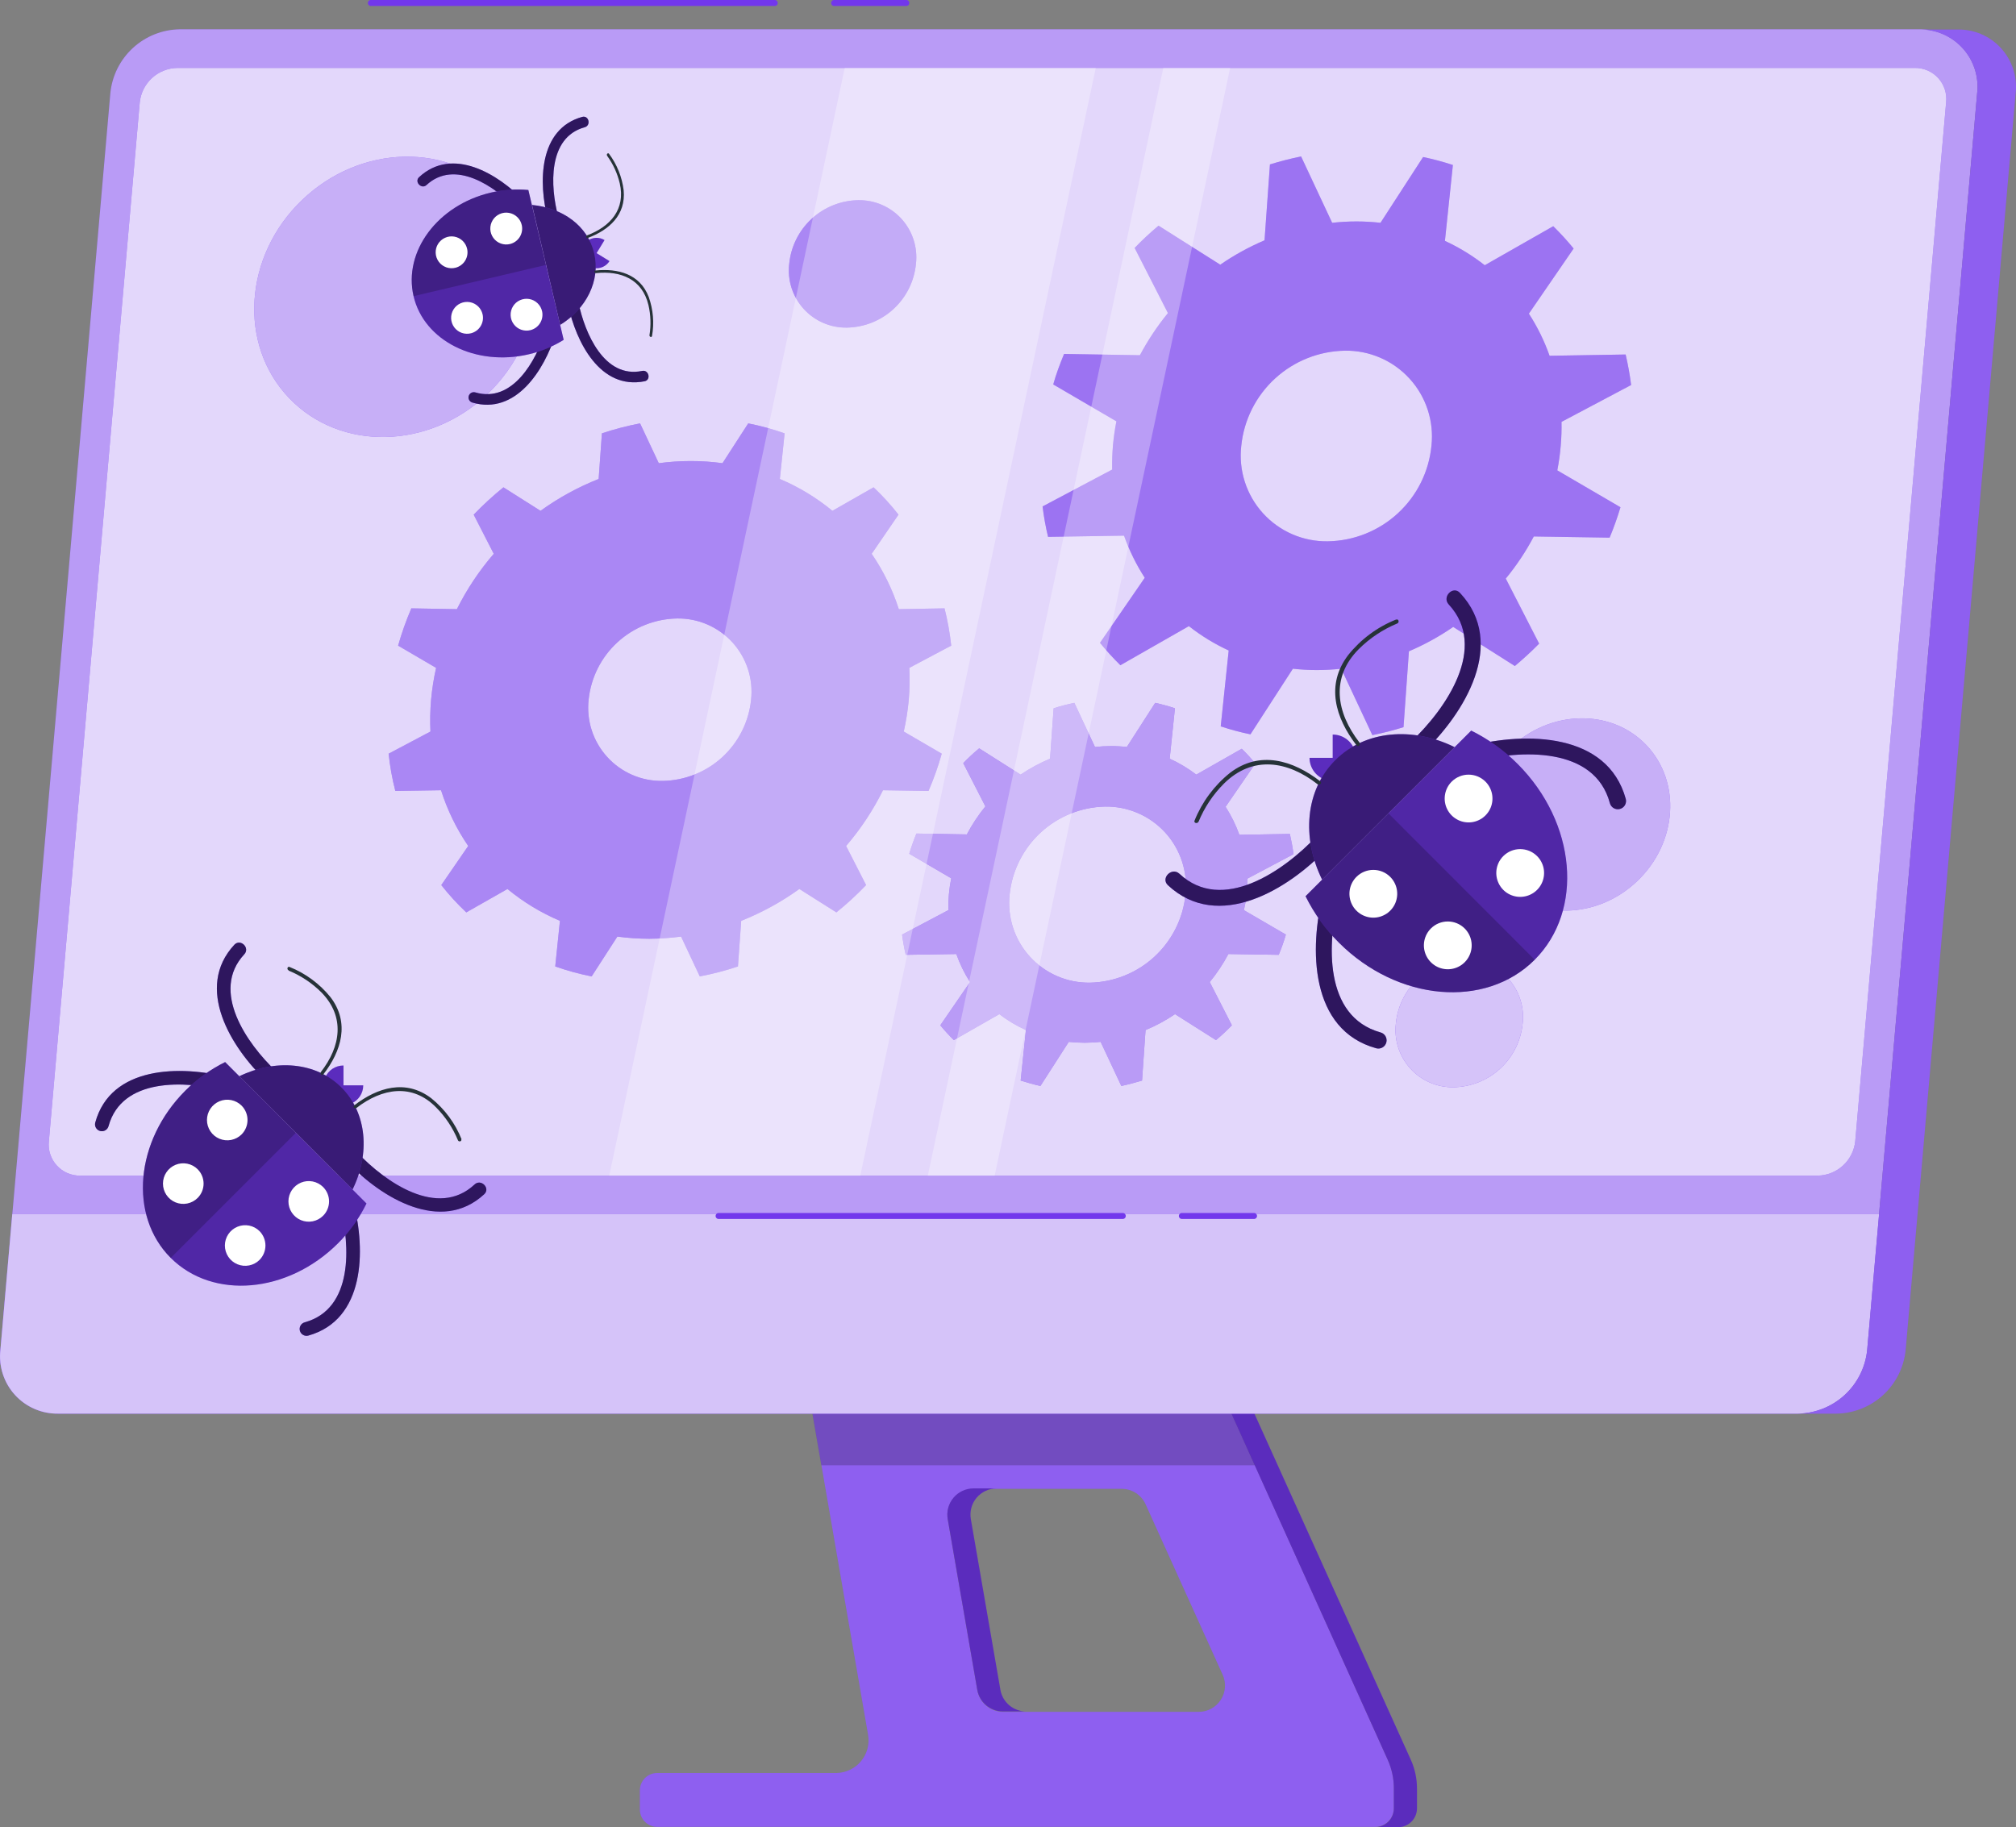 <svg width="139" height="126" viewBox="0 0 139 126" fill="none" xmlns="http://www.w3.org/2000/svg">
<rect x="0" y="0" width="139" height="126" fill="#808080" stroke="none"/>
<path d="M95.677 121.344L83.651 94.684H55.537L59.853 119.63C59.908 119.952 59.894 120.282 59.809 120.597C59.725 120.912 59.573 121.205 59.364 121.456C59.155 121.707 58.894 121.909 58.599 122.049C58.304 122.189 57.983 122.263 57.656 122.266H45.312C44.996 122.266 44.693 122.392 44.469 122.615C44.246 122.839 44.12 123.142 44.12 123.458V124.787C44.12 125.103 44.246 125.406 44.469 125.629C44.693 125.853 44.996 125.978 45.312 125.978H94.809C95.153 125.978 95.483 125.842 95.726 125.599C95.969 125.356 96.105 125.026 96.105 124.682V123.304C96.102 122.628 95.956 121.96 95.677 121.344ZM82.657 118.049H69.16C68.734 118.05 68.322 117.9 67.996 117.625C67.67 117.351 67.453 116.97 67.381 116.55L65.344 104.782C65.299 104.523 65.311 104.256 65.38 104.002C65.45 103.747 65.573 103.511 65.744 103.309C65.914 103.108 66.126 102.946 66.365 102.835C66.604 102.725 66.865 102.668 67.129 102.668H77.337C77.684 102.668 78.024 102.768 78.316 102.956C78.608 103.144 78.84 103.412 78.984 103.728L84.305 115.496C84.428 115.771 84.481 116.073 84.458 116.374C84.435 116.675 84.338 116.966 84.174 117.219C84.01 117.473 83.786 117.682 83.521 117.827C83.256 117.971 82.959 118.048 82.657 118.049Z" fill="#7237EC"/>
<path opacity="0.2" d="M95.677 121.344L83.651 94.684H55.537L59.853 119.63C59.908 119.952 59.894 120.282 59.809 120.597C59.725 120.912 59.573 121.205 59.364 121.456C59.155 121.707 58.894 121.909 58.599 122.049C58.304 122.189 57.983 122.263 57.656 122.266H45.312C44.996 122.266 44.693 122.392 44.469 122.615C44.246 122.839 44.12 123.142 44.12 123.458V124.787C44.12 125.103 44.246 125.406 44.469 125.629C44.693 125.853 44.996 125.978 45.312 125.978H94.809C95.153 125.978 95.483 125.842 95.726 125.599C95.969 125.356 96.105 125.026 96.105 124.682V123.304C96.102 122.628 95.956 121.96 95.677 121.344ZM82.657 118.049H69.16C68.734 118.05 68.322 117.9 67.996 117.625C67.67 117.351 67.453 116.97 67.381 116.55L65.344 104.782C65.299 104.523 65.311 104.256 65.38 104.002C65.45 103.747 65.573 103.511 65.744 103.309C65.914 103.108 66.126 102.946 66.365 102.835C66.604 102.725 66.865 102.668 67.129 102.668H77.337C77.684 102.668 78.024 102.768 78.316 102.956C78.608 103.144 78.84 103.412 78.984 103.728L84.305 115.496C84.428 115.771 84.481 116.073 84.458 116.374C84.435 116.675 84.338 116.966 84.174 117.219C84.01 117.473 83.786 117.682 83.521 117.827C83.256 117.971 82.959 118.048 82.657 118.049Z" fill="white"/>
<path d="M68.715 102.641H67.129C66.865 102.64 66.604 102.697 66.365 102.808C66.126 102.919 65.914 103.08 65.744 103.282C65.573 103.483 65.45 103.72 65.38 103.974C65.311 104.228 65.299 104.495 65.344 104.755L67.381 116.522C67.453 116.942 67.67 117.323 67.996 117.598C68.322 117.872 68.734 118.022 69.16 118.021H70.753C70.327 118.022 69.914 117.872 69.588 117.598C69.263 117.323 69.045 116.942 68.974 116.522L66.936 104.755C66.891 104.495 66.904 104.229 66.973 103.975C67.041 103.721 67.165 103.485 67.334 103.284C67.504 103.083 67.715 102.921 67.954 102.81C68.192 102.698 68.452 102.641 68.715 102.641Z" fill="#7237EC"/>
<path d="M97.269 121.344L85.233 94.706H83.651L95.677 121.344C95.959 121.967 96.105 122.642 96.105 123.326V124.704C96.105 124.874 96.072 125.043 96.007 125.2C95.942 125.357 95.846 125.5 95.726 125.621C95.605 125.741 95.463 125.836 95.305 125.901C95.148 125.967 94.98 126 94.809 126H96.402C96.572 126 96.74 125.967 96.898 125.901C97.055 125.836 97.198 125.741 97.318 125.621C97.439 125.5 97.534 125.357 97.599 125.2C97.664 125.043 97.698 124.874 97.698 124.704V123.326C97.697 122.642 97.551 121.967 97.269 121.344Z" fill="#7237EC"/>
<g opacity="0.2">
<path d="M68.715 102.641H67.128C66.865 102.64 66.604 102.697 66.365 102.808C66.126 102.919 65.914 103.08 65.743 103.282C65.573 103.483 65.45 103.72 65.38 103.974C65.311 104.228 65.299 104.495 65.344 104.755L67.381 116.522C67.452 116.942 67.67 117.323 67.996 117.598C68.322 117.872 68.734 118.022 69.16 118.021H70.753C70.327 118.022 69.914 117.872 69.588 117.598C69.263 117.323 69.045 116.942 68.974 116.522L66.936 104.755C66.891 104.495 66.904 104.229 66.973 103.975C67.041 103.721 67.165 103.485 67.334 103.284C67.504 103.083 67.715 102.921 67.954 102.81C68.192 102.698 68.452 102.641 68.715 102.641Z" fill="black"/>
<path d="M97.269 121.344L85.233 94.706H83.651L95.677 121.344C95.959 121.967 96.105 122.642 96.105 123.326V124.704C96.105 124.874 96.072 125.043 96.007 125.2C95.942 125.357 95.846 125.5 95.726 125.621C95.605 125.741 95.463 125.836 95.305 125.901C95.148 125.967 94.98 126 94.809 126H96.402C96.572 126 96.74 125.967 96.898 125.901C97.055 125.836 97.198 125.741 97.318 125.621C97.439 125.5 97.534 125.357 97.599 125.2C97.664 125.043 97.698 124.874 97.698 124.704V123.326C97.697 122.642 97.551 121.967 97.269 121.344Z" fill="black"/>
</g>
<path opacity="0.2" d="M83.64 94.684H55.526L56.629 101.048H86.518L83.64 94.684Z" fill="black"/>
<path d="M123.973 97.479H4.03C3.467 97.49 2.909 97.38 2.393 97.157C1.876 96.935 1.413 96.605 1.035 96.189C0.656 95.773 0.371 95.281 0.198 94.746C0.025 94.211 -0.031 93.645 0.032 93.086L7.61 6.414C7.729 5.224 8.281 4.12 9.161 3.31C10.04 2.5 11.186 2.042 12.382 2.021H132.325C132.887 2.01 133.445 2.12 133.962 2.342C134.478 2.565 134.941 2.895 135.32 3.311C135.698 3.727 135.983 4.219 136.156 4.754C136.329 5.289 136.386 5.855 136.322 6.414L128.739 93.091C128.62 94.279 128.068 95.382 127.19 96.191C126.311 97 125.167 97.458 123.973 97.479Z" fill="#7237EC"/>
<path opacity="0.5" d="M123.973 97.479H4.03C3.467 97.49 2.909 97.38 2.393 97.157C1.876 96.935 1.413 96.605 1.035 96.189C0.656 95.773 0.371 95.281 0.198 94.746C0.025 94.211 -0.031 93.645 0.032 93.086L7.61 6.414C7.729 5.224 8.281 4.12 9.161 3.31C10.04 2.5 11.186 2.042 12.382 2.021H132.325C132.887 2.01 133.445 2.12 133.962 2.342C134.478 2.565 134.941 2.895 135.32 3.311C135.698 3.727 135.983 4.219 136.156 4.754C136.329 5.289 136.386 5.855 136.322 6.414L128.739 93.091C128.62 94.279 128.068 95.382 127.19 96.191C126.311 97 125.167 97.458 123.973 97.479Z" fill="white"/>
<path d="M0.845 83.723L0.027 93.091C-0.037 93.65 0.02 94.216 0.193 94.751C0.366 95.286 0.651 95.778 1.029 96.194C1.408 96.61 1.871 96.94 2.387 97.162C2.904 97.385 3.462 97.495 4.024 97.484H123.973C125.168 97.463 126.313 97.004 127.192 96.194C128.07 95.384 128.621 94.28 128.739 93.091L129.563 83.723H0.845Z" fill="#7237EC"/>
<path opacity="0.7" d="M0.845 83.723L0.027 93.091C-0.037 93.65 0.02 94.216 0.193 94.751C0.366 95.286 0.651 95.778 1.029 96.194C1.408 96.61 1.871 96.94 2.387 97.162C2.904 97.385 3.462 97.495 4.024 97.484H123.973C125.168 97.463 126.313 97.004 127.192 96.194C128.07 95.384 128.621 94.28 128.739 93.091L129.563 83.723H0.845Z" fill="white"/>
<path d="M125.329 81.071H5.54C5.235 81.077 4.933 81.018 4.653 80.898C4.373 80.777 4.122 80.599 3.917 80.374C3.712 80.148 3.557 79.882 3.463 79.593C3.368 79.303 3.337 78.996 3.371 78.694L9.636 7.062C9.702 6.418 10.001 5.82 10.478 5.382C10.954 4.944 11.575 4.695 12.222 4.684H132.012C132.316 4.678 132.619 4.737 132.899 4.858C133.178 4.978 133.429 5.157 133.635 5.382C133.84 5.607 133.995 5.873 134.089 6.163C134.183 6.452 134.215 6.759 134.181 7.062L127.916 78.694C127.85 79.338 127.55 79.935 127.074 80.374C126.597 80.812 125.976 81.06 125.329 81.071Z" fill="#7237EC"/>
<path opacity="0.8" d="M125.329 81.071H5.54C5.235 81.077 4.933 81.018 4.653 80.898C4.373 80.777 4.122 80.599 3.917 80.374C3.712 80.148 3.557 79.882 3.463 79.593C3.368 79.303 3.337 78.996 3.371 78.694L9.636 7.062C9.702 6.418 10.001 5.82 10.478 5.382C10.954 4.944 11.575 4.695 12.222 4.684H132.012C132.316 4.678 132.619 4.737 132.899 4.858C133.178 4.978 133.429 5.157 133.635 5.382C133.84 5.607 133.995 5.873 134.089 6.163C134.183 6.452 134.215 6.759 134.181 7.062L127.916 78.694C127.85 79.338 127.55 79.935 127.074 80.374C126.597 80.812 125.976 81.06 125.329 81.071Z" fill="white"/>
<path d="M134.977 2.037H132.325C132.887 2.027 133.445 2.136 133.962 2.359C134.478 2.581 134.941 2.912 135.32 3.328C135.698 3.743 135.983 4.235 136.156 4.771C136.329 5.306 136.386 5.871 136.322 6.43L128.739 93.092C128.621 94.281 128.07 95.385 127.192 96.195C126.313 97.004 125.168 97.463 123.973 97.484H126.625C127.82 97.463 128.965 97.004 129.844 96.195C130.722 95.385 131.273 94.281 131.391 93.092L138.975 6.419C139.036 5.861 138.979 5.297 138.805 4.763C138.631 4.229 138.346 3.739 137.967 3.324C137.589 2.909 137.127 2.58 136.611 2.358C136.095 2.136 135.538 2.027 134.977 2.037Z" fill="#7237EC"/>
<path opacity="0.2" d="M134.977 2.037H132.325C132.887 2.027 133.445 2.136 133.962 2.359C134.478 2.581 134.941 2.912 135.32 3.328C135.698 3.743 135.983 4.235 136.156 4.771C136.329 5.306 136.386 5.871 136.322 6.43L128.739 93.092C128.621 94.281 128.07 95.385 127.192 96.195C126.313 97.004 125.168 97.463 123.973 97.484H126.625C127.82 97.463 128.965 97.004 129.844 96.195C130.722 95.385 131.273 94.281 131.391 93.092L138.975 6.419C139.036 5.861 138.979 5.297 138.805 4.763C138.631 4.229 138.346 3.739 137.967 3.324C137.589 2.909 137.127 2.58 136.611 2.358C136.095 2.136 135.538 2.027 134.977 2.037Z" fill="white"/>
<path d="M62.659 48.251C62.72 47.521 62.733 46.787 62.697 46.055L65.585 44.523C65.492 43.656 65.337 42.798 65.124 41.953L61.972 42.008C61.536 40.651 60.906 39.366 60.1 38.191L61.95 35.49C61.426 34.819 60.851 34.19 60.232 33.606L57.393 35.226C56.297 34.323 55.076 33.583 53.769 33.03L54.098 29.883C53.279 29.594 52.441 29.365 51.589 29.197L49.815 31.942C49.087 31.842 48.353 31.793 47.618 31.794C46.884 31.794 46.15 31.844 45.422 31.942L44.132 29.197C43.24 29.367 42.362 29.596 41.501 29.883L41.276 33.03C39.854 33.593 38.508 34.331 37.268 35.226L34.709 33.606C33.989 34.192 33.304 34.821 32.66 35.49L34.044 38.191C33.041 39.352 32.187 40.635 31.502 42.008L28.361 41.953C28.002 42.789 27.697 43.647 27.449 44.523L30.069 46.055C29.906 46.779 29.791 47.512 29.723 48.251C29.66 48.981 29.645 49.715 29.679 50.447L26.796 51.974C26.886 52.841 27.04 53.7 27.257 54.544L30.409 54.495C30.843 55.86 31.473 57.155 32.282 58.338L30.426 61.035C30.952 61.705 31.529 62.334 32.15 62.918L34.989 61.304C36.083 62.207 37.301 62.947 38.607 63.5L38.283 66.646C39.102 66.936 39.941 67.165 40.793 67.333L42.566 64.587C43.295 64.685 44.028 64.734 44.763 64.736C45.498 64.732 46.231 64.683 46.959 64.587L48.25 67.333C49.141 67.163 50.02 66.934 50.88 66.646L51.105 63.5C52.526 62.935 53.873 62.197 55.114 61.304L57.667 62.918C58.39 62.335 59.074 61.706 59.715 61.035L58.337 58.338C59.342 57.169 60.197 55.877 60.88 54.495L64.02 54.544C64.381 53.709 64.686 52.85 64.932 51.974L62.313 50.447C62.475 49.724 62.591 48.99 62.659 48.251ZM45.697 53.852C44.979 53.866 44.267 53.726 43.607 53.443C42.948 53.16 42.357 52.739 41.873 52.209C41.389 51.678 41.024 51.051 40.801 50.369C40.579 49.686 40.505 48.964 40.584 48.251C40.74 46.735 41.445 45.328 42.567 44.296C43.689 43.264 45.15 42.678 46.674 42.65C47.391 42.637 48.103 42.777 48.762 43.061C49.421 43.345 50.012 43.766 50.496 44.295C50.979 44.825 51.344 45.452 51.567 46.134C51.79 46.816 51.864 47.538 51.786 48.251C51.632 49.768 50.927 51.176 49.805 52.208C48.683 53.24 47.221 53.825 45.697 53.852Z" fill="#7237EC"/>
<path opacity="0.4" d="M62.659 48.251C62.72 47.521 62.733 46.787 62.697 46.055L65.585 44.523C65.492 43.656 65.337 42.798 65.124 41.953L61.972 42.008C61.536 40.651 60.906 39.366 60.1 38.191L61.95 35.49C61.426 34.819 60.851 34.19 60.232 33.606L57.393 35.226C56.297 34.323 55.076 33.583 53.769 33.03L54.098 29.883C53.279 29.594 52.441 29.365 51.589 29.197L49.815 31.942C49.087 31.842 48.353 31.793 47.618 31.794C46.884 31.794 46.15 31.844 45.422 31.942L44.132 29.197C43.24 29.367 42.362 29.596 41.501 29.883L41.276 33.03C39.854 33.593 38.508 34.331 37.268 35.226L34.709 33.606C33.989 34.192 33.304 34.821 32.66 35.49L34.044 38.191C33.041 39.352 32.187 40.635 31.502 42.008L28.361 41.953C28.002 42.789 27.697 43.647 27.449 44.523L30.069 46.055C29.906 46.779 29.791 47.512 29.723 48.251C29.66 48.981 29.645 49.715 29.679 50.447L26.796 51.974C26.886 52.841 27.04 53.7 27.257 54.544L30.409 54.495C30.843 55.86 31.473 57.155 32.282 58.338L30.426 61.035C30.952 61.705 31.529 62.334 32.15 62.918L34.989 61.304C36.083 62.207 37.301 62.947 38.607 63.5L38.283 66.646C39.102 66.936 39.941 67.165 40.793 67.333L42.566 64.587C43.295 64.685 44.028 64.734 44.763 64.736C45.498 64.732 46.231 64.683 46.959 64.587L48.25 67.333C49.141 67.163 50.02 66.934 50.88 66.646L51.105 63.5C52.526 62.935 53.873 62.197 55.114 61.304L57.667 62.918C58.39 62.335 59.074 61.706 59.715 61.035L58.337 58.338C59.342 57.169 60.197 55.877 60.88 54.495L64.02 54.544C64.381 53.709 64.686 52.85 64.932 51.974L62.313 50.447C62.475 49.724 62.591 48.99 62.659 48.251ZM45.697 53.852C44.979 53.866 44.267 53.726 43.607 53.443C42.948 53.16 42.357 52.739 41.873 52.209C41.389 51.678 41.024 51.051 40.801 50.369C40.579 49.686 40.505 48.964 40.584 48.251C40.74 46.735 41.445 45.328 42.567 44.296C43.689 43.264 45.15 42.678 46.674 42.65C47.391 42.637 48.103 42.777 48.762 43.061C49.421 43.345 50.012 43.766 50.496 44.295C50.979 44.825 51.344 45.452 51.567 46.134C51.79 46.816 51.864 47.538 51.786 48.251C51.632 49.768 50.927 51.176 49.805 52.208C48.683 53.24 47.221 53.825 45.697 53.852Z" fill="white"/>
<path d="M107.609 30.739C107.656 30.192 107.675 29.642 107.664 29.092L112.463 26.55C112.375 25.842 112.248 25.14 112.085 24.447L106.84 24.534C106.481 23.513 106.002 22.538 105.413 21.63L108.499 17.138C108.059 16.599 107.59 16.086 107.093 15.6L102.371 18.291C101.524 17.627 100.602 17.063 99.625 16.611L100.174 11.378C99.5 11.157 98.815 10.973 98.121 10.829L95.183 15.364C94.636 15.303 94.086 15.272 93.535 15.271C92.972 15.271 92.409 15.303 91.85 15.364L89.708 10.79C88.984 10.936 88.267 11.12 87.561 11.339L87.188 16.572C86.116 17.029 85.093 17.591 84.135 18.253L79.879 15.562C79.297 16.051 78.742 16.561 78.232 17.099L80.527 21.591C79.789 22.494 79.142 23.467 78.594 24.496L73.366 24.408C73.086 25.095 72.817 25.792 72.62 26.511L76.974 29.054C76.868 29.599 76.79 30.148 76.738 30.701C76.69 31.26 76.671 31.821 76.683 32.381L71.884 34.924C71.97 35.63 72.096 36.33 72.263 37.021L77.501 36.939C77.863 37.959 78.342 38.934 78.929 39.844L75.843 44.33C76.282 44.87 76.752 45.385 77.249 45.873L81.971 43.177C82.817 43.843 83.739 44.407 84.717 44.857L84.168 50.09C84.839 50.314 85.523 50.497 86.216 50.639L89.142 46.115C89.689 46.175 90.239 46.207 90.79 46.208C91.353 46.207 91.916 46.176 92.476 46.115L94.623 50.694C95.348 50.55 96.064 50.367 96.77 50.145L97.143 44.912C98.215 44.457 99.238 43.894 100.196 43.232L104.446 45.928C105.028 45.439 105.588 44.928 106.121 44.385L103.82 39.899C104.562 38.999 105.209 38.025 105.753 36.994L110.981 37.076C111.266 36.391 111.516 35.69 111.728 34.979L107.373 32.436C107.483 31.875 107.562 31.309 107.609 30.739ZM91.564 37.329C90.721 37.345 89.885 37.18 89.111 36.846C88.338 36.512 87.644 36.016 87.078 35.392C86.511 34.768 86.085 34.03 85.828 33.227C85.57 32.425 85.487 31.577 85.584 30.739C85.765 28.962 86.592 27.313 87.908 26.105C89.224 24.897 90.937 24.213 92.723 24.183C93.561 24.169 94.394 24.334 95.164 24.667C95.934 25 96.624 25.493 97.189 26.113C97.755 26.733 98.181 27.466 98.441 28.264C98.701 29.062 98.788 29.905 98.697 30.739C98.524 32.522 97.701 34.178 96.386 35.393C95.07 36.608 93.354 37.297 91.564 37.329Z" fill="#7237EC"/>
<path opacity="0.3" d="M107.609 30.739C107.656 30.192 107.675 29.642 107.664 29.092L112.463 26.55C112.375 25.842 112.248 25.14 112.085 24.447L106.84 24.534C106.481 23.513 106.002 22.538 105.413 21.63L108.499 17.138C108.059 16.599 107.59 16.086 107.093 15.6L102.371 18.291C101.524 17.627 100.602 17.063 99.625 16.611L100.174 11.378C99.5 11.157 98.815 10.973 98.121 10.829L95.183 15.364C94.636 15.303 94.086 15.272 93.535 15.271C92.972 15.271 92.409 15.303 91.85 15.364L89.708 10.79C88.984 10.936 88.267 11.12 87.561 11.339L87.188 16.572C86.116 17.029 85.093 17.591 84.135 18.253L79.879 15.562C79.297 16.051 78.742 16.561 78.232 17.099L80.527 21.591C79.789 22.494 79.142 23.467 78.594 24.496L73.366 24.408C73.086 25.095 72.817 25.792 72.62 26.511L76.974 29.054C76.868 29.599 76.79 30.148 76.738 30.701C76.69 31.26 76.671 31.821 76.683 32.381L71.884 34.924C71.97 35.63 72.096 36.33 72.263 37.021L77.501 36.939C77.863 37.959 78.342 38.934 78.929 39.844L75.843 44.33C76.282 44.87 76.752 45.385 77.249 45.873L81.971 43.177C82.817 43.843 83.739 44.407 84.717 44.857L84.168 50.09C84.839 50.314 85.523 50.497 86.216 50.639L89.142 46.115C89.689 46.175 90.239 46.207 90.79 46.208C91.353 46.207 91.916 46.176 92.476 46.115L94.623 50.694C95.348 50.55 96.064 50.367 96.77 50.145L97.143 44.912C98.215 44.457 99.238 43.894 100.196 43.232L104.446 45.928C105.028 45.439 105.588 44.928 106.121 44.385L103.82 39.899C104.562 38.999 105.209 38.025 105.753 36.994L110.981 37.076C111.266 36.391 111.516 35.69 111.728 34.979L107.373 32.436C107.483 31.875 107.562 31.309 107.609 30.739ZM91.564 37.329C90.721 37.345 89.885 37.18 89.111 36.846C88.338 36.512 87.644 36.016 87.078 35.392C86.511 34.768 86.085 34.03 85.828 33.227C85.57 32.425 85.487 31.577 85.584 30.739C85.765 28.962 86.592 27.313 87.908 26.105C89.224 24.897 90.937 24.213 92.723 24.183C93.561 24.169 94.394 24.334 95.164 24.667C95.934 25 96.624 25.493 97.189 26.113C97.755 26.733 98.181 27.466 98.441 28.264C98.701 29.062 98.788 29.905 98.697 30.739C98.524 32.522 97.701 34.178 96.386 35.393C95.07 36.608 93.354 37.297 91.564 37.329Z" fill="white"/>
<path d="M85.958 61.693C85.989 61.328 86.002 60.961 85.996 60.595L89.186 58.903C89.126 58.431 89.038 57.964 88.934 57.509L85.452 57.569C85.21 56.891 84.891 56.243 84.502 55.636L86.551 52.654C86.26 52.296 85.948 51.955 85.617 51.633L82.482 53.418C81.914 52.983 81.299 52.615 80.648 52.319L81.01 48.844C80.564 48.694 80.109 48.569 79.648 48.47L77.693 51.512C77.329 51.47 76.962 51.45 76.595 51.452C76.228 51.451 75.862 51.471 75.497 51.512L74.075 48.47C73.593 48.569 73.116 48.694 72.647 48.844L72.4 52.319C71.688 52.618 71.008 52.986 70.368 53.418L67.513 51.606C67.123 51.93 66.755 52.27 66.415 52.627L67.941 55.609C67.452 56.209 67.023 56.856 66.662 57.542L63.186 57.481C62.999 57.937 62.834 58.404 62.692 58.876L65.585 60.567C65.513 60.93 65.46 61.297 65.426 61.666C65.395 62.031 65.382 62.397 65.388 62.764L62.197 64.45C62.258 64.918 62.342 65.384 62.45 65.844L65.937 65.789C66.176 66.468 66.493 67.117 66.881 67.722L64.833 70.704C65.125 71.061 65.437 71.402 65.767 71.725L68.902 69.935C69.468 70.372 70.084 70.74 70.736 71.033L70.374 74.515C70.819 74.657 71.269 74.784 71.736 74.888L73.69 71.846C74.055 71.885 74.422 71.905 74.789 71.906C75.156 71.905 75.522 71.885 75.887 71.846L77.314 74.888C77.798 74.784 78.27 74.657 78.742 74.515L78.984 71.033C79.697 70.737 80.377 70.369 81.016 69.935L83.838 71.725C84.228 71.401 84.596 71.061 84.936 70.704L83.41 67.722C83.901 67.122 84.331 66.475 84.695 65.789L88.165 65.844C88.356 65.389 88.521 64.923 88.659 64.45L85.765 62.764C85.847 62.41 85.911 62.053 85.958 61.693ZM75.151 67.766C74.374 67.778 73.603 67.624 72.89 67.315C72.177 67.007 71.538 66.55 71.014 65.976C70.49 65.402 70.094 64.724 69.852 63.985C69.611 63.247 69.528 62.466 69.61 61.693C69.779 60.051 70.542 58.527 71.755 57.409C72.969 56.29 74.55 55.654 76.2 55.62C76.977 55.608 77.747 55.762 78.46 56.071C79.174 56.379 79.813 56.835 80.337 57.409C80.861 57.983 81.257 58.662 81.498 59.401C81.74 60.139 81.823 60.92 81.74 61.693C81.572 63.335 80.809 64.858 79.596 65.977C78.382 67.096 76.801 67.732 75.151 67.766Z" fill="#7237EC"/>
<path opacity="0.5" d="M85.958 61.693C85.989 61.328 86.002 60.961 85.996 60.595L89.186 58.903C89.126 58.431 89.038 57.964 88.934 57.509L85.452 57.569C85.21 56.891 84.891 56.243 84.502 55.636L86.551 52.654C86.26 52.296 85.948 51.955 85.617 51.633L82.482 53.418C81.914 52.983 81.299 52.615 80.648 52.319L81.01 48.844C80.564 48.694 80.109 48.569 79.648 48.47L77.693 51.512C77.329 51.47 76.962 51.45 76.595 51.452C76.228 51.451 75.862 51.471 75.497 51.512L74.075 48.47C73.593 48.569 73.116 48.694 72.647 48.844L72.4 52.319C71.688 52.618 71.008 52.986 70.368 53.418L67.513 51.606C67.123 51.93 66.755 52.27 66.415 52.627L67.941 55.609C67.452 56.209 67.023 56.856 66.662 57.542L63.186 57.481C62.999 57.937 62.834 58.404 62.692 58.876L65.585 60.567C65.513 60.93 65.46 61.297 65.426 61.666C65.395 62.031 65.382 62.397 65.388 62.764L62.197 64.45C62.258 64.918 62.342 65.384 62.45 65.844L65.937 65.789C66.176 66.468 66.493 67.117 66.881 67.722L64.833 70.704C65.125 71.061 65.437 71.402 65.767 71.725L68.902 69.935C69.468 70.372 70.084 70.74 70.736 71.033L70.374 74.515C70.819 74.657 71.269 74.784 71.736 74.888L73.69 71.846C74.055 71.885 74.422 71.905 74.789 71.906C75.156 71.905 75.522 71.885 75.887 71.846L77.314 74.888C77.798 74.784 78.27 74.657 78.742 74.515L78.984 71.033C79.697 70.737 80.377 70.369 81.016 69.935L83.838 71.725C84.228 71.401 84.596 71.061 84.936 70.704L83.41 67.722C83.901 67.122 84.331 66.475 84.695 65.789L88.165 65.844C88.356 65.389 88.521 64.923 88.659 64.45L85.765 62.764C85.847 62.41 85.911 62.053 85.958 61.693ZM75.151 67.766C74.374 67.778 73.603 67.624 72.89 67.315C72.177 67.007 71.538 66.55 71.014 65.976C70.49 65.402 70.094 64.724 69.852 63.985C69.611 63.247 69.528 62.466 69.61 61.693C69.779 60.051 70.542 58.527 71.755 57.409C72.969 56.29 74.55 55.654 76.2 55.62C76.977 55.608 77.747 55.762 78.46 56.071C79.174 56.379 79.813 56.835 80.337 57.409C80.861 57.983 81.257 58.662 81.498 59.401C81.74 60.139 81.823 60.92 81.74 61.693C81.572 63.335 80.809 64.858 79.596 65.977C78.382 67.096 76.801 67.732 75.151 67.766Z" fill="white"/>
<path d="M63.153 18.198C63.038 19.386 62.491 20.489 61.615 21.3C60.739 22.11 59.596 22.569 58.403 22.591C57.841 22.602 57.283 22.492 56.767 22.27C56.252 22.047 55.789 21.716 55.411 21.3C55.034 20.884 54.75 20.392 54.578 19.857C54.406 19.322 54.351 18.756 54.416 18.198C54.531 17.01 55.078 15.906 55.954 15.096C56.83 14.286 57.973 13.826 59.166 13.805C59.728 13.794 60.286 13.904 60.802 14.126C61.318 14.349 61.78 14.679 62.158 15.095C62.535 15.512 62.82 16.004 62.991 16.539C63.163 17.074 63.218 17.64 63.153 18.198Z" fill="#7237EC"/>
<path opacity="0.4" d="M63.153 18.198C63.038 19.386 62.491 20.489 61.615 21.3C60.739 22.11 59.596 22.569 58.403 22.591C57.841 22.602 57.283 22.492 56.767 22.27C56.252 22.047 55.789 21.716 55.411 21.3C55.034 20.884 54.75 20.392 54.578 19.857C54.406 19.322 54.351 18.756 54.416 18.198C54.531 17.01 55.078 15.906 55.954 15.096C56.83 14.286 57.973 13.826 59.166 13.805C59.728 13.794 60.286 13.904 60.802 14.126C61.318 14.349 61.78 14.679 62.158 15.095C62.535 15.512 62.82 16.004 62.991 16.539C63.163 17.074 63.218 17.64 63.153 18.198Z" fill="white"/>
<path d="M104.984 70.583C104.868 71.771 104.319 72.874 103.442 73.684C102.566 74.494 101.422 74.954 100.229 74.976C99.668 74.986 99.11 74.876 98.595 74.653C98.079 74.43 97.617 74.1 97.24 73.683C96.862 73.268 96.578 72.776 96.406 72.241C96.234 71.706 96.178 71.141 96.243 70.583C96.357 69.395 96.904 68.291 97.78 67.481C98.656 66.671 99.799 66.212 100.992 66.19C101.554 66.179 102.112 66.289 102.629 66.512C103.145 66.734 103.607 67.064 103.986 67.481C104.364 67.897 104.648 68.389 104.821 68.924C104.993 69.459 105.049 70.025 104.984 70.583Z" fill="#7237EC"/>
<path opacity="0.7" d="M104.984 70.583C104.868 71.771 104.319 72.874 103.442 73.684C102.566 74.494 101.422 74.954 100.229 74.976C99.668 74.986 99.11 74.876 98.595 74.653C98.079 74.43 97.617 74.1 97.24 73.683C96.862 73.268 96.578 72.776 96.406 72.241C96.234 71.706 96.178 71.141 96.243 70.583C96.357 69.395 96.904 68.291 97.78 67.481C98.656 66.671 99.799 66.212 100.992 66.19C101.554 66.179 102.112 66.289 102.629 66.512C103.145 66.734 103.607 67.064 103.986 67.481C104.364 67.897 104.648 68.389 104.821 68.924C104.993 69.459 105.049 70.025 104.984 70.583Z" fill="white"/>
<path d="M112.894 60.75C115.657 58.106 115.931 53.909 113.506 51.377C111.082 48.844 106.878 48.935 104.115 51.579C101.353 54.224 101.078 58.421 103.503 60.953C105.927 63.486 110.132 63.395 112.894 60.75Z" fill="#7237EC"/>
<path opacity="0.6" d="M112.894 60.75C115.657 58.106 115.931 53.909 113.506 51.377C111.082 48.844 106.878 48.935 104.115 51.579C101.353 54.224 101.078 58.421 103.503 60.953C105.927 63.486 110.132 63.395 112.894 60.75Z" fill="white"/>
<path d="M33.631 27.154C37.66 23.298 38.061 17.179 34.527 13.488C30.994 9.796 24.863 9.93 20.834 13.787C16.806 17.644 16.404 23.762 19.938 27.454C23.472 31.145 29.602 31.011 33.631 27.154Z" fill="#7237EC"/>
<path opacity="0.6" d="M33.631 27.154C37.66 23.298 38.061 17.179 34.527 13.488C30.994 9.796 24.863 9.93 20.834 13.787C16.806 17.644 16.404 23.762 19.938 27.454C23.472 31.145 29.602 31.011 33.631 27.154Z" fill="white"/>
<g opacity="0.3">
<path d="M84.816 4.684H80.208L63.971 81.076H68.578L84.816 4.684Z" fill="white"/>
<path d="M59.315 81.076L75.552 4.684H58.244L42.006 81.076H59.315Z" fill="white"/>
</g>
<path d="M25.538 0.412H53.45C53.499 0.404 53.543 0.379 53.575 0.341C53.607 0.303 53.625 0.255 53.625 0.206C53.625 0.156 53.607 0.109 53.575 0.071C53.543 0.033 53.499 0.008 53.45 0H25.538C25.49 0.008 25.445 0.033 25.413 0.071C25.381 0.109 25.363 0.156 25.363 0.206C25.363 0.255 25.381 0.303 25.413 0.341C25.445 0.379 25.49 0.404 25.538 0.412Z" fill="#7237EC"/>
<path d="M57.48 0.412H62.521C62.57 0.404 62.615 0.379 62.647 0.341C62.679 0.303 62.696 0.255 62.696 0.206C62.696 0.156 62.679 0.109 62.647 0.071C62.615 0.033 62.57 0.008 62.521 0H57.48C57.432 0.008 57.387 0.033 57.355 0.071C57.323 0.109 57.306 0.156 57.306 0.206C57.306 0.255 57.323 0.303 57.355 0.341C57.387 0.379 57.432 0.404 57.48 0.412Z" fill="#7237EC"/>
<path d="M49.513 84.059H77.446C77.495 84.051 77.54 84.026 77.572 83.988C77.604 83.95 77.621 83.902 77.621 83.853C77.621 83.803 77.604 83.755 77.572 83.718C77.54 83.68 77.495 83.655 77.446 83.647H49.513C49.464 83.655 49.42 83.68 49.388 83.718C49.355 83.755 49.338 83.803 49.338 83.853C49.338 83.902 49.355 83.95 49.388 83.988C49.42 84.026 49.464 84.051 49.513 84.059Z" fill="#7237EC"/>
<path d="M81.455 84.059H86.496C86.545 84.051 86.589 84.026 86.621 83.988C86.653 83.95 86.671 83.902 86.671 83.853C86.671 83.803 86.653 83.755 86.621 83.718C86.589 83.68 86.545 83.655 86.496 83.647H81.455C81.406 83.655 81.362 83.68 81.33 83.718C81.297 83.755 81.28 83.803 81.28 83.853C81.28 83.902 81.297 83.95 81.33 83.988C81.362 84.026 81.406 84.051 81.455 84.059Z" fill="#7237EC"/>
<path d="M90.29 52.259C90.291 52.575 90.386 52.883 90.562 53.145C90.738 53.407 90.988 53.611 91.28 53.731C91.573 53.852 91.894 53.883 92.203 53.82C92.513 53.758 92.797 53.605 93.02 53.382C93.243 53.158 93.394 52.873 93.456 52.563C93.517 52.254 93.485 51.933 93.364 51.641C93.243 51.349 93.038 51.1 92.775 50.925C92.513 50.749 92.204 50.656 91.888 50.656V52.259H90.29Z" fill="#7237EC"/>
<path opacity="0.2" d="M90.29 52.259C90.291 52.575 90.386 52.883 90.562 53.145C90.738 53.407 90.988 53.611 91.28 53.731C91.573 53.852 91.894 53.883 92.203 53.82C92.513 53.758 92.797 53.605 93.02 53.382C93.243 53.158 93.394 52.873 93.456 52.563C93.517 52.254 93.485 51.933 93.364 51.641C93.243 51.349 93.038 51.1 92.775 50.925C92.513 50.749 92.204 50.656 91.888 50.656V52.259H90.29Z" fill="black"/>
<path d="M90.757 57.69C88.522 60.051 84.283 63.022 81.318 60.254C80.796 59.771 80.005 60.556 80.527 61.045C84.014 64.29 88.841 61.331 91.542 58.475C92.036 57.959 91.251 57.168 90.757 57.69Z" fill="#7237EC"/>
<g opacity="0.6">
<path d="M90.757 57.69C88.522 60.051 84.283 63.022 81.318 60.254C80.796 59.771 80.005 60.556 80.527 61.045C84.014 64.29 88.841 61.331 91.542 58.475C92.036 57.959 91.251 57.168 90.757 57.69Z" fill="black"/>
</g>
<path d="M98.11 51.908C100.965 49.206 103.919 44.38 100.674 40.898C100.185 40.349 99.4 41.162 99.889 41.684C102.634 44.649 99.68 48.888 97.324 51.123C96.803 51.617 97.588 52.402 98.11 51.908Z" fill="#7237EC"/>
<g opacity="0.6">
<path d="M98.11 51.908C100.965 49.206 103.919 44.38 100.674 40.898C100.185 40.349 99.4 41.162 99.889 41.684C102.634 44.649 99.68 48.888 97.324 51.123C96.803 51.617 97.588 52.402 98.11 51.908Z" fill="black"/>
</g>
<path d="M91.24 61.583C90.257 65.399 90.301 71.028 94.897 72.291C95.043 72.328 95.197 72.306 95.326 72.229C95.456 72.152 95.549 72.027 95.586 71.882C95.624 71.736 95.601 71.582 95.525 71.452C95.448 71.323 95.323 71.23 95.177 71.193C91.257 70.094 91.498 65.02 92.316 61.858C92.353 61.712 92.331 61.557 92.255 61.428C92.178 61.299 92.053 61.206 91.907 61.169C91.762 61.131 91.607 61.154 91.478 61.23C91.349 61.307 91.255 61.432 91.218 61.578L91.24 61.583Z" fill="#7237EC"/>
<g opacity="0.6">
<path d="M91.24 61.583C90.257 65.399 90.301 71.028 94.897 72.291C95.043 72.328 95.197 72.306 95.326 72.229C95.456 72.152 95.549 72.027 95.586 71.882C95.624 71.736 95.601 71.582 95.525 71.452C95.448 71.323 95.323 71.23 95.177 71.193C91.257 70.094 91.498 65.02 92.316 61.858C92.353 61.712 92.331 61.557 92.255 61.428C92.178 61.299 92.053 61.206 91.907 61.169C91.762 61.131 91.607 61.154 91.478 61.23C91.349 61.307 91.255 61.432 91.218 61.578L91.24 61.583Z" fill="black"/>
</g>
<path d="M101.662 52.517C104.842 51.699 109.938 51.458 110.997 55.378C111.034 55.524 111.128 55.649 111.257 55.726C111.386 55.802 111.541 55.825 111.686 55.787C111.832 55.75 111.957 55.657 112.034 55.528C112.11 55.398 112.133 55.244 112.096 55.098C110.833 50.508 105.204 50.464 101.388 51.441C101.242 51.478 101.117 51.572 101.041 51.701C100.964 51.83 100.942 51.985 100.979 52.13C101.016 52.276 101.109 52.401 101.239 52.478C101.368 52.554 101.522 52.577 101.668 52.539L101.662 52.517Z" fill="#7237EC"/>
<g opacity="0.6">
<path d="M101.662 52.517C104.842 51.699 109.938 51.458 110.997 55.378C111.034 55.524 111.128 55.649 111.257 55.726C111.386 55.802 111.541 55.825 111.686 55.787C111.832 55.75 111.957 55.657 112.034 55.528C112.11 55.398 112.133 55.244 112.096 55.098C110.833 50.508 105.204 50.464 101.388 51.441C101.242 51.478 101.117 51.572 101.041 51.701C100.964 51.83 100.942 51.985 100.979 52.13C101.016 52.276 101.109 52.401 101.239 52.478C101.368 52.554 101.522 52.577 101.668 52.539L101.662 52.517Z" fill="black"/>
</g>
<path d="M90.016 61.803C90.603 62.989 91.38 64.07 92.316 65.004C96.369 69.057 102.415 69.584 105.814 66.185C109.213 62.786 108.691 56.74 104.639 52.682C103.703 51.747 102.622 50.97 101.437 50.381L90.016 61.803Z" fill="#7237EC"/>
<path opacity="0.3" d="M90.016 61.803C90.603 62.989 91.38 64.07 92.316 65.004C96.369 69.057 102.415 69.584 105.814 66.185C109.213 62.786 108.691 56.74 104.639 52.682C103.703 51.747 102.622 50.97 101.437 50.381L90.016 61.803Z" fill="black"/>
<path d="M91.158 60.66L100.295 51.523C97.412 50.101 94.123 50.353 92.058 52.424C89.994 54.494 89.736 57.778 91.158 60.66Z" fill="#7237EC"/>
<path opacity="0.5" d="M91.158 60.66L100.295 51.523C97.412 50.101 94.123 50.353 92.058 52.424C89.994 54.494 89.736 57.778 91.158 60.66Z" fill="black"/>
<path opacity="0.2" d="M90.016 61.803C90.603 62.988 91.38 64.07 92.316 65.004C96.369 69.056 102.415 69.584 105.814 66.184L95.732 56.092L90.016 61.803Z" fill="black"/>
<path d="M82.63 56.685C83.034 55.695 83.632 54.795 84.387 54.039C86.364 52.078 88.78 52.468 90.839 54.077C90.977 54.187 91.174 53.995 91.037 53.885C89.137 52.419 86.858 51.732 84.805 53.297C83.72 54.167 82.878 55.302 82.361 56.592C82.29 56.757 82.564 56.828 82.63 56.663V56.685Z" fill="#263238"/>
<path d="M96.248 42.727C94.956 43.244 93.821 44.088 92.953 45.176C91.388 47.229 92.069 49.503 93.535 51.403C93.645 51.545 93.843 51.348 93.733 51.205C92.13 49.129 91.729 46.724 93.689 44.758C94.448 44.004 95.347 43.405 96.336 42.996C96.501 42.93 96.435 42.661 96.27 42.727H96.248Z" fill="#263238"/>
<path d="M95.847 60.463C96.079 60.693 96.238 60.986 96.303 61.306C96.368 61.626 96.336 61.959 96.212 62.261C96.088 62.563 95.877 62.821 95.606 63.003C95.334 63.184 95.015 63.282 94.689 63.282C94.362 63.282 94.043 63.184 93.772 63.003C93.5 62.821 93.289 62.563 93.165 62.261C93.041 61.959 93.009 61.626 93.074 61.306C93.139 60.986 93.298 60.693 93.53 60.463C93.838 60.158 94.255 59.987 94.689 59.987C95.122 59.987 95.539 60.158 95.847 60.463Z" fill="white"/>
<path d="M102.415 53.896C102.647 54.125 102.805 54.419 102.87 54.739C102.935 55.059 102.904 55.391 102.78 55.693C102.655 55.995 102.444 56.254 102.173 56.435C101.902 56.617 101.583 56.714 101.256 56.714C100.929 56.714 100.61 56.617 100.339 56.435C100.068 56.254 99.856 55.995 99.732 55.693C99.608 55.391 99.577 55.059 99.642 54.739C99.707 54.419 99.865 54.125 100.097 53.896C100.406 53.591 100.822 53.419 101.256 53.419C101.69 53.419 102.106 53.591 102.415 53.896Z" fill="white"/>
<path d="M100.981 64.021C101.214 64.251 101.372 64.544 101.437 64.864C101.502 65.184 101.471 65.517 101.346 65.819C101.222 66.121 101.011 66.379 100.74 66.561C100.469 66.743 100.149 66.84 99.823 66.84C99.496 66.84 99.177 66.743 98.906 66.561C98.635 66.379 98.423 66.121 98.299 65.819C98.175 65.517 98.143 65.184 98.208 64.864C98.273 64.544 98.432 64.251 98.664 64.021C98.973 63.716 99.389 63.545 99.823 63.545C100.257 63.545 100.673 63.716 100.981 64.021Z" fill="white"/>
<path d="M105.973 59.03C106.205 59.26 106.364 59.553 106.429 59.873C106.494 60.193 106.462 60.525 106.338 60.827C106.214 61.129 106.003 61.388 105.731 61.57C105.46 61.751 105.141 61.848 104.814 61.848C104.488 61.848 104.169 61.751 103.897 61.57C103.626 61.388 103.415 61.129 103.291 60.827C103.166 60.525 103.135 60.193 103.2 59.873C103.265 59.553 103.423 59.26 103.656 59.03C103.964 58.725 104.38 58.554 104.814 58.554C105.248 58.554 105.664 58.725 105.973 59.03Z" fill="white"/>
<path d="M23.683 73.477C23.412 73.476 23.147 73.555 22.921 73.705C22.696 73.854 22.52 74.068 22.415 74.317C22.311 74.567 22.283 74.842 22.335 75.108C22.387 75.373 22.517 75.618 22.708 75.809C22.899 76.001 23.143 76.132 23.408 76.185C23.674 76.238 23.949 76.211 24.199 76.108C24.449 76.005 24.663 75.829 24.814 75.605C24.964 75.38 25.044 75.115 25.044 74.844H23.683V73.477Z" fill="#7237EC"/>
<path opacity="0.2" d="M23.683 73.477C23.412 73.476 23.147 73.555 22.921 73.705C22.696 73.854 22.52 74.068 22.415 74.317C22.311 74.567 22.283 74.842 22.335 75.108C22.387 75.373 22.517 75.618 22.708 75.809C22.899 76.001 23.143 76.132 23.408 76.185C23.674 76.238 23.949 76.211 24.199 76.108C24.449 76.005 24.663 75.829 24.814 75.605C24.964 75.38 25.044 75.115 25.044 74.844H23.683V73.477Z" fill="black"/>
<path d="M19.037 73.878C17.022 71.967 14.485 68.348 16.84 65.811C17.258 65.367 16.588 64.713 16.165 65.141C13.392 68.118 15.924 72.236 18.362 74.548C18.801 74.971 19.46 74.301 19.032 73.878H19.037Z" fill="#7237EC"/>
<g opacity="0.6">
<path d="M19.037 73.878C17.022 71.967 14.485 68.348 16.84 65.811C17.258 65.367 16.588 64.713 16.165 65.141C13.392 68.118 15.924 72.236 18.362 74.548C18.801 74.971 19.46 74.301 19.032 73.878H19.037Z" fill="black"/>
</g>
<path d="M23.979 80.159C26.285 82.598 30.409 85.102 33.385 82.356C33.836 81.939 33.16 81.258 32.715 81.686C30.178 84.047 26.56 81.51 24.649 79.49C24.226 79.045 23.551 79.715 23.979 80.159Z" fill="#7237EC"/>
<g opacity="0.6">
<path d="M23.979 80.159C26.285 82.598 30.409 85.102 33.385 82.356C33.836 81.939 33.16 81.258 32.715 81.686C30.178 84.047 26.56 81.51 24.649 79.49C24.226 79.045 23.551 79.715 23.979 80.159Z" fill="black"/>
</g>
<path d="M15.715 74.29C12.453 73.455 7.637 73.488 6.567 77.414C6.551 77.475 6.547 77.537 6.555 77.599C6.564 77.661 6.584 77.72 6.615 77.774C6.647 77.828 6.688 77.875 6.738 77.913C6.788 77.95 6.844 77.978 6.904 77.994C6.964 78.01 7.027 78.013 7.089 78.005C7.151 77.997 7.21 77.976 7.264 77.945C7.318 77.913 7.365 77.872 7.402 77.822C7.44 77.773 7.468 77.716 7.484 77.656C8.401 74.306 12.755 74.515 15.473 75.207C15.533 75.223 15.596 75.227 15.658 75.218C15.72 75.21 15.779 75.189 15.833 75.158C15.887 75.127 15.934 75.085 15.971 75.036C16.009 74.986 16.037 74.93 16.052 74.869C16.068 74.809 16.072 74.746 16.064 74.685C16.055 74.623 16.035 74.564 16.004 74.51C15.972 74.456 15.931 74.409 15.881 74.371C15.832 74.333 15.775 74.306 15.715 74.29Z" fill="#7237EC"/>
<g opacity="0.6">
<path d="M15.715 74.29C12.453 73.455 7.637 73.488 6.567 77.414C6.551 77.475 6.547 77.537 6.555 77.599C6.564 77.661 6.584 77.72 6.615 77.774C6.647 77.828 6.688 77.875 6.738 77.913C6.788 77.95 6.844 77.978 6.904 77.994C6.964 78.01 7.027 78.013 7.089 78.005C7.151 77.997 7.21 77.976 7.264 77.945C7.318 77.913 7.365 77.872 7.402 77.822C7.44 77.773 7.468 77.716 7.484 77.656C8.401 74.306 12.755 74.515 15.473 75.207C15.533 75.223 15.596 75.227 15.658 75.218C15.72 75.21 15.779 75.189 15.833 75.158C15.887 75.127 15.934 75.085 15.971 75.036C16.009 74.986 16.037 74.93 16.052 74.869C16.068 74.809 16.072 74.746 16.064 74.685C16.055 74.623 16.035 74.564 16.004 74.51C15.972 74.456 15.931 74.409 15.881 74.371C15.832 74.333 15.775 74.306 15.715 74.29Z" fill="black"/>
</g>
<path d="M23.457 83.196C24.155 85.909 24.363 90.263 21.014 91.186C20.892 91.218 20.788 91.297 20.725 91.406C20.662 91.514 20.644 91.644 20.676 91.765C20.708 91.887 20.787 91.991 20.896 92.054C21.005 92.118 21.134 92.135 21.255 92.103C25.176 91.005 25.215 86.216 24.38 82.955C24.342 82.839 24.261 82.743 24.154 82.685C24.048 82.626 23.923 82.611 23.805 82.642C23.688 82.673 23.586 82.747 23.521 82.85C23.457 82.953 23.434 83.077 23.457 83.196Z" fill="#7237EC"/>
<g opacity="0.6">
<path d="M23.457 83.196C24.155 85.909 24.363 90.263 21.014 91.186C20.892 91.218 20.788 91.297 20.725 91.406C20.662 91.514 20.644 91.644 20.676 91.765C20.708 91.887 20.787 91.991 20.896 92.054C21.005 92.118 21.134 92.135 21.255 92.103C25.176 91.005 25.215 86.216 24.38 82.955C24.342 82.839 24.261 82.743 24.154 82.685C24.048 82.626 23.923 82.611 23.805 82.642C23.688 82.673 23.586 82.747 23.521 82.85C23.457 82.953 23.434 83.077 23.457 83.196Z" fill="black"/>
</g>
<path d="M15.523 73.241C14.506 73.745 13.579 74.411 12.777 75.213C9.318 78.672 8.862 83.839 11.772 86.744C14.682 89.649 19.839 89.198 23.304 85.739C24.107 84.939 24.771 84.011 25.269 82.993L15.523 73.241Z" fill="#7237EC"/>
<path opacity="0.3" d="M15.523 73.241C14.506 73.745 13.579 74.411 12.777 75.213C9.318 78.672 8.862 83.839 11.772 86.744C14.682 89.649 19.839 89.198 23.304 85.739C24.107 84.939 24.771 84.011 25.269 82.993L15.523 73.241Z" fill="black"/>
<path d="M16.5 74.218L24.308 82.027C25.522 79.561 25.308 76.755 23.54 74.987C21.771 73.219 18.966 73.021 16.5 74.218Z" fill="#7237EC"/>
<path opacity="0.5" d="M16.5 74.218L24.308 82.027C25.522 79.561 25.308 76.755 23.54 74.987C21.771 73.219 18.966 73.021 16.5 74.218Z" fill="black"/>
<path opacity="0.2" d="M15.523 73.241C14.506 73.745 13.579 74.411 12.777 75.213C9.318 78.672 8.862 83.839 11.772 86.744L20.393 78.123L15.523 73.241Z" fill="black"/>
<path d="M19.899 66.932C20.745 67.279 21.514 67.79 22.161 68.436C23.809 70.122 23.496 72.165 22.123 73.928C22.03 74.043 22.2 74.213 22.293 74.092C23.545 72.472 24.127 70.529 22.793 68.771C22.044 67.843 21.068 67.122 19.959 66.679C19.817 66.624 19.756 66.855 19.899 66.91V66.932Z" fill="#263238"/>
<path d="M31.826 78.568C31.384 77.459 30.664 76.483 29.734 75.734C27.977 74.4 26.033 74.982 24.413 76.234C24.292 76.327 24.457 76.498 24.578 76.404C26.357 75.031 28.421 74.691 30.069 76.366C30.712 77.015 31.223 77.784 31.573 78.628C31.628 78.771 31.859 78.71 31.804 78.568H31.826Z" fill="#263238"/>
<path d="M16.659 78.227C16.463 78.422 16.214 78.555 15.942 78.609C15.671 78.663 15.389 78.635 15.134 78.529C14.878 78.423 14.659 78.243 14.506 78.013C14.352 77.783 14.27 77.513 14.27 77.236C14.27 76.959 14.352 76.688 14.506 76.458C14.659 76.228 14.878 76.048 15.134 75.942C15.389 75.836 15.671 75.808 15.942 75.862C16.214 75.916 16.463 76.049 16.659 76.245C16.92 76.509 17.066 76.865 17.066 77.236C17.066 77.607 16.92 77.963 16.659 78.227Z" fill="white"/>
<path d="M22.277 83.839C22.081 84.034 21.831 84.167 21.56 84.221C21.288 84.275 21.007 84.247 20.751 84.141C20.495 84.035 20.277 83.855 20.123 83.625C19.97 83.395 19.887 83.124 19.887 82.847C19.887 82.571 19.97 82.3 20.123 82.07C20.277 81.84 20.495 81.66 20.751 81.554C21.007 81.448 21.288 81.42 21.56 81.474C21.831 81.528 22.081 81.661 22.277 81.856C22.407 81.986 22.511 82.141 22.581 82.311C22.652 82.481 22.688 82.663 22.688 82.847C22.688 83.032 22.652 83.214 22.581 83.384C22.511 83.554 22.407 83.709 22.277 83.839Z" fill="white"/>
<path d="M13.628 82.609C13.433 82.805 13.183 82.939 12.911 82.993C12.64 83.048 12.358 83.02 12.102 82.915C11.845 82.809 11.627 82.629 11.472 82.399C11.318 82.168 11.236 81.898 11.236 81.621C11.236 81.343 11.318 81.072 11.472 80.842C11.627 80.612 11.845 80.432 12.102 80.326C12.358 80.221 12.64 80.193 12.911 80.248C13.183 80.302 13.433 80.436 13.628 80.632C13.89 80.894 14.037 81.25 14.037 81.621C14.037 81.991 13.89 82.346 13.628 82.609Z" fill="white"/>
<path d="M17.895 86.881C17.699 87.077 17.449 87.21 17.178 87.263C16.906 87.317 16.625 87.289 16.369 87.183C16.113 87.077 15.895 86.898 15.741 86.668C15.588 86.437 15.505 86.167 15.505 85.89C15.505 85.613 15.588 85.343 15.741 85.112C15.895 84.882 16.113 84.703 16.369 84.597C16.625 84.49 16.906 84.463 17.178 84.516C17.449 84.57 17.699 84.703 17.895 84.899C18.155 85.163 18.302 85.519 18.302 85.89C18.302 86.261 18.155 86.617 17.895 86.881Z" fill="white"/>
<path d="M41.682 16.556C41.506 16.448 41.301 16.394 41.094 16.402C40.888 16.409 40.688 16.478 40.52 16.599C40.352 16.721 40.224 16.889 40.151 17.083C40.079 17.277 40.065 17.488 40.112 17.689C40.16 17.891 40.266 18.074 40.417 18.216C40.568 18.357 40.758 18.451 40.962 18.484C41.167 18.518 41.376 18.491 41.565 18.406C41.754 18.32 41.913 18.181 42.023 18.006L41.133 17.456L41.682 16.556Z" fill="#7237EC"/>
<path opacity="0.2" d="M41.682 16.556C41.506 16.448 41.301 16.394 41.094 16.402C40.888 16.409 40.688 16.478 40.52 16.599C40.352 16.721 40.224 16.889 40.151 17.083C40.079 17.277 40.065 17.488 40.112 17.689C40.16 17.891 40.266 18.074 40.417 18.216C40.568 18.357 40.758 18.451 40.962 18.484C41.167 18.518 41.376 18.491 41.565 18.406C41.754 18.32 41.913 18.181 42.023 18.006L41.133 17.456L41.682 16.556Z" fill="black"/>
<path d="M38.487 14.942C37.938 12.877 37.745 9.478 40.315 8.775C40.766 8.649 40.601 7.94 40.145 8.061C37.13 8.89 37.114 12.608 37.773 15.106C37.894 15.562 38.607 15.397 38.487 14.942Z" fill="#7237EC"/>
<g opacity="0.6">
<path d="M38.487 14.942C37.938 12.877 37.745 9.478 40.315 8.775C40.766 8.649 40.601 7.94 40.145 8.061C37.13 8.89 37.114 12.608 37.773 15.106C37.894 15.562 38.607 15.397 38.487 14.942Z" fill="black"/>
</g>
<path d="M39.173 21.048C39.722 23.579 41.37 26.901 44.444 26.292C44.906 26.198 44.736 25.484 44.28 25.578C41.66 26.127 40.321 22.97 39.887 20.877C39.794 20.416 39.08 20.586 39.173 21.048Z" fill="#7237EC"/>
<g opacity="0.6">
<path d="M39.173 21.048C39.722 23.579 41.37 26.901 44.444 26.292C44.906 26.198 44.736 25.484 44.28 25.578C41.66 26.127 40.321 22.97 39.887 20.877C39.794 20.416 39.08 20.586 39.173 21.048Z" fill="black"/>
</g>
<path d="M36.142 13.865C34.346 11.998 31.2 10.076 28.894 12.218C28.553 12.536 29.053 13.069 29.399 12.767C31.354 10.949 34.121 12.844 35.615 14.414C35.939 14.749 36.471 14.25 36.164 13.909L36.142 13.865Z" fill="#7237EC"/>
<g opacity="0.6">
<path d="M36.142 13.865C34.346 11.998 31.2 10.076 28.894 12.218C28.553 12.536 29.053 13.069 29.399 12.767C31.354 10.949 34.121 12.844 35.615 14.414C35.939 14.749 36.471 14.25 36.164 13.909L36.142 13.865Z" fill="black"/>
</g>
<path d="M37.608 22.821C36.966 24.88 35.34 27.813 32.776 27.06C32.683 27.032 32.583 27.041 32.498 27.087C32.412 27.132 32.349 27.209 32.32 27.302C32.292 27.394 32.301 27.494 32.346 27.58C32.392 27.665 32.469 27.729 32.562 27.758C35.565 28.642 37.537 25.512 38.305 23.035C38.319 22.989 38.324 22.941 38.32 22.894C38.315 22.846 38.301 22.8 38.279 22.757C38.257 22.715 38.226 22.678 38.189 22.647C38.152 22.617 38.11 22.594 38.064 22.579C37.971 22.551 37.871 22.561 37.786 22.606C37.7 22.651 37.636 22.729 37.608 22.821Z" fill="#7237EC"/>
<g opacity="0.6">
<path d="M37.608 22.822C36.966 24.881 35.34 27.813 32.776 27.061C32.683 27.032 32.583 27.042 32.498 27.087C32.412 27.133 32.349 27.21 32.32 27.302C32.292 27.395 32.301 27.495 32.346 27.58C32.392 27.666 32.469 27.73 32.562 27.758C35.565 28.642 37.537 25.512 38.305 23.036C38.319 22.99 38.324 22.942 38.32 22.894C38.315 22.846 38.301 22.8 38.279 22.758C38.257 22.716 38.226 22.678 38.189 22.648C38.152 22.617 38.11 22.594 38.064 22.58C37.971 22.552 37.871 22.561 37.786 22.606C37.7 22.652 37.636 22.729 37.608 22.822Z" fill="black"/>
</g>
<path d="M36.428 13.102C35.561 13.022 34.688 13.083 33.841 13.283C30.173 14.145 27.801 17.341 28.515 20.422C29.229 23.502 32.803 25.292 36.471 24.43C37.318 24.23 38.126 23.894 38.865 23.436L36.428 13.102Z" fill="#7237EC"/>
<path opacity="0.3" d="M36.428 13.102C35.561 13.022 34.688 13.083 33.841 13.283C30.173 14.145 27.801 17.341 28.515 20.422C29.229 23.502 32.803 25.292 36.471 24.43C37.318 24.23 38.126 23.894 38.865 23.436L36.428 13.102Z" fill="black"/>
<path d="M36.685 14.134L38.624 22.404C40.414 21.306 41.413 19.356 40.969 17.462C40.524 15.568 38.789 14.337 36.685 14.134Z" fill="#7237EC"/>
<path opacity="0.5" d="M36.685 14.134L38.624 22.404C40.414 21.306 41.413 19.356 40.969 17.462C40.524 15.568 38.789 14.337 36.685 14.134Z" fill="black"/>
<path opacity="0.2" d="M36.428 13.102C35.561 13.022 34.688 13.083 33.841 13.283C30.173 14.145 27.801 17.341 28.515 20.422L37.647 18.269L36.428 13.102Z" fill="black"/>
<path d="M41.858 10.741C42.272 11.31 42.568 11.956 42.731 12.641C43.143 14.425 42.094 15.623 40.474 16.232C40.37 16.276 40.408 16.452 40.518 16.413C41.995 15.864 43.165 14.821 43 13.118C42.888 12.207 42.539 11.34 41.99 10.604C41.924 10.51 41.792 10.636 41.858 10.73V10.741Z" fill="#263238"/>
<path d="M44.955 23.178C45.115 22.275 45.037 21.346 44.73 20.482C44.126 18.895 42.616 18.494 41.045 18.653C40.93 18.653 40.974 18.846 41.09 18.835C42.808 18.653 44.285 19.258 44.708 21.031C44.869 21.717 44.893 22.428 44.779 23.123C44.779 23.238 44.933 23.288 44.955 23.173V23.178Z" fill="#263238"/>
<path d="M35.175 16.825C34.963 16.879 34.74 16.869 34.534 16.795C34.328 16.721 34.148 16.587 34.019 16.411C33.889 16.234 33.815 16.023 33.806 15.804C33.798 15.586 33.855 15.369 33.97 15.183C34.085 14.997 34.253 14.849 34.453 14.759C34.653 14.669 34.874 14.641 35.09 14.679C35.306 14.716 35.506 14.817 35.664 14.968C35.822 15.12 35.931 15.315 35.977 15.529C36.037 15.807 35.987 16.097 35.838 16.339C35.688 16.58 35.451 16.755 35.175 16.825Z" fill="white"/>
<path d="M36.576 22.766C36.364 22.82 36.14 22.81 35.934 22.736C35.728 22.663 35.548 22.529 35.419 22.352C35.289 22.176 35.215 21.965 35.207 21.746C35.198 21.527 35.255 21.311 35.37 21.124C35.485 20.938 35.653 20.791 35.853 20.701C36.053 20.611 36.275 20.583 36.49 20.62C36.706 20.657 36.906 20.758 37.064 20.91C37.222 21.061 37.331 21.256 37.377 21.47C37.437 21.748 37.387 22.038 37.238 22.28C37.088 22.522 36.851 22.696 36.576 22.766Z" fill="white"/>
<path d="M31.414 18.461C31.202 18.517 30.978 18.508 30.771 18.435C30.564 18.362 30.384 18.229 30.253 18.052C30.123 17.876 30.048 17.664 30.039 17.445C30.029 17.226 30.086 17.009 30.201 16.822C30.317 16.636 30.485 16.488 30.685 16.398C30.885 16.308 31.108 16.279 31.324 16.317C31.54 16.355 31.74 16.456 31.898 16.608C32.056 16.76 32.165 16.956 32.21 17.171C32.269 17.447 32.219 17.735 32.071 17.976C31.922 18.216 31.687 18.39 31.414 18.461Z" fill="white"/>
<path d="M32.479 22.981C32.267 23.036 32.044 23.027 31.837 22.954C31.63 22.881 31.45 22.748 31.32 22.572C31.189 22.395 31.115 22.184 31.105 21.965C31.096 21.747 31.152 21.53 31.267 21.343C31.381 21.156 31.549 21.008 31.749 20.918C31.948 20.827 32.17 20.799 32.386 20.835C32.603 20.872 32.803 20.973 32.961 21.124C33.12 21.275 33.229 21.471 33.276 21.685C33.336 21.962 33.286 22.251 33.138 22.493C32.99 22.735 32.754 22.909 32.479 22.981Z" fill="white"/>
</svg>
